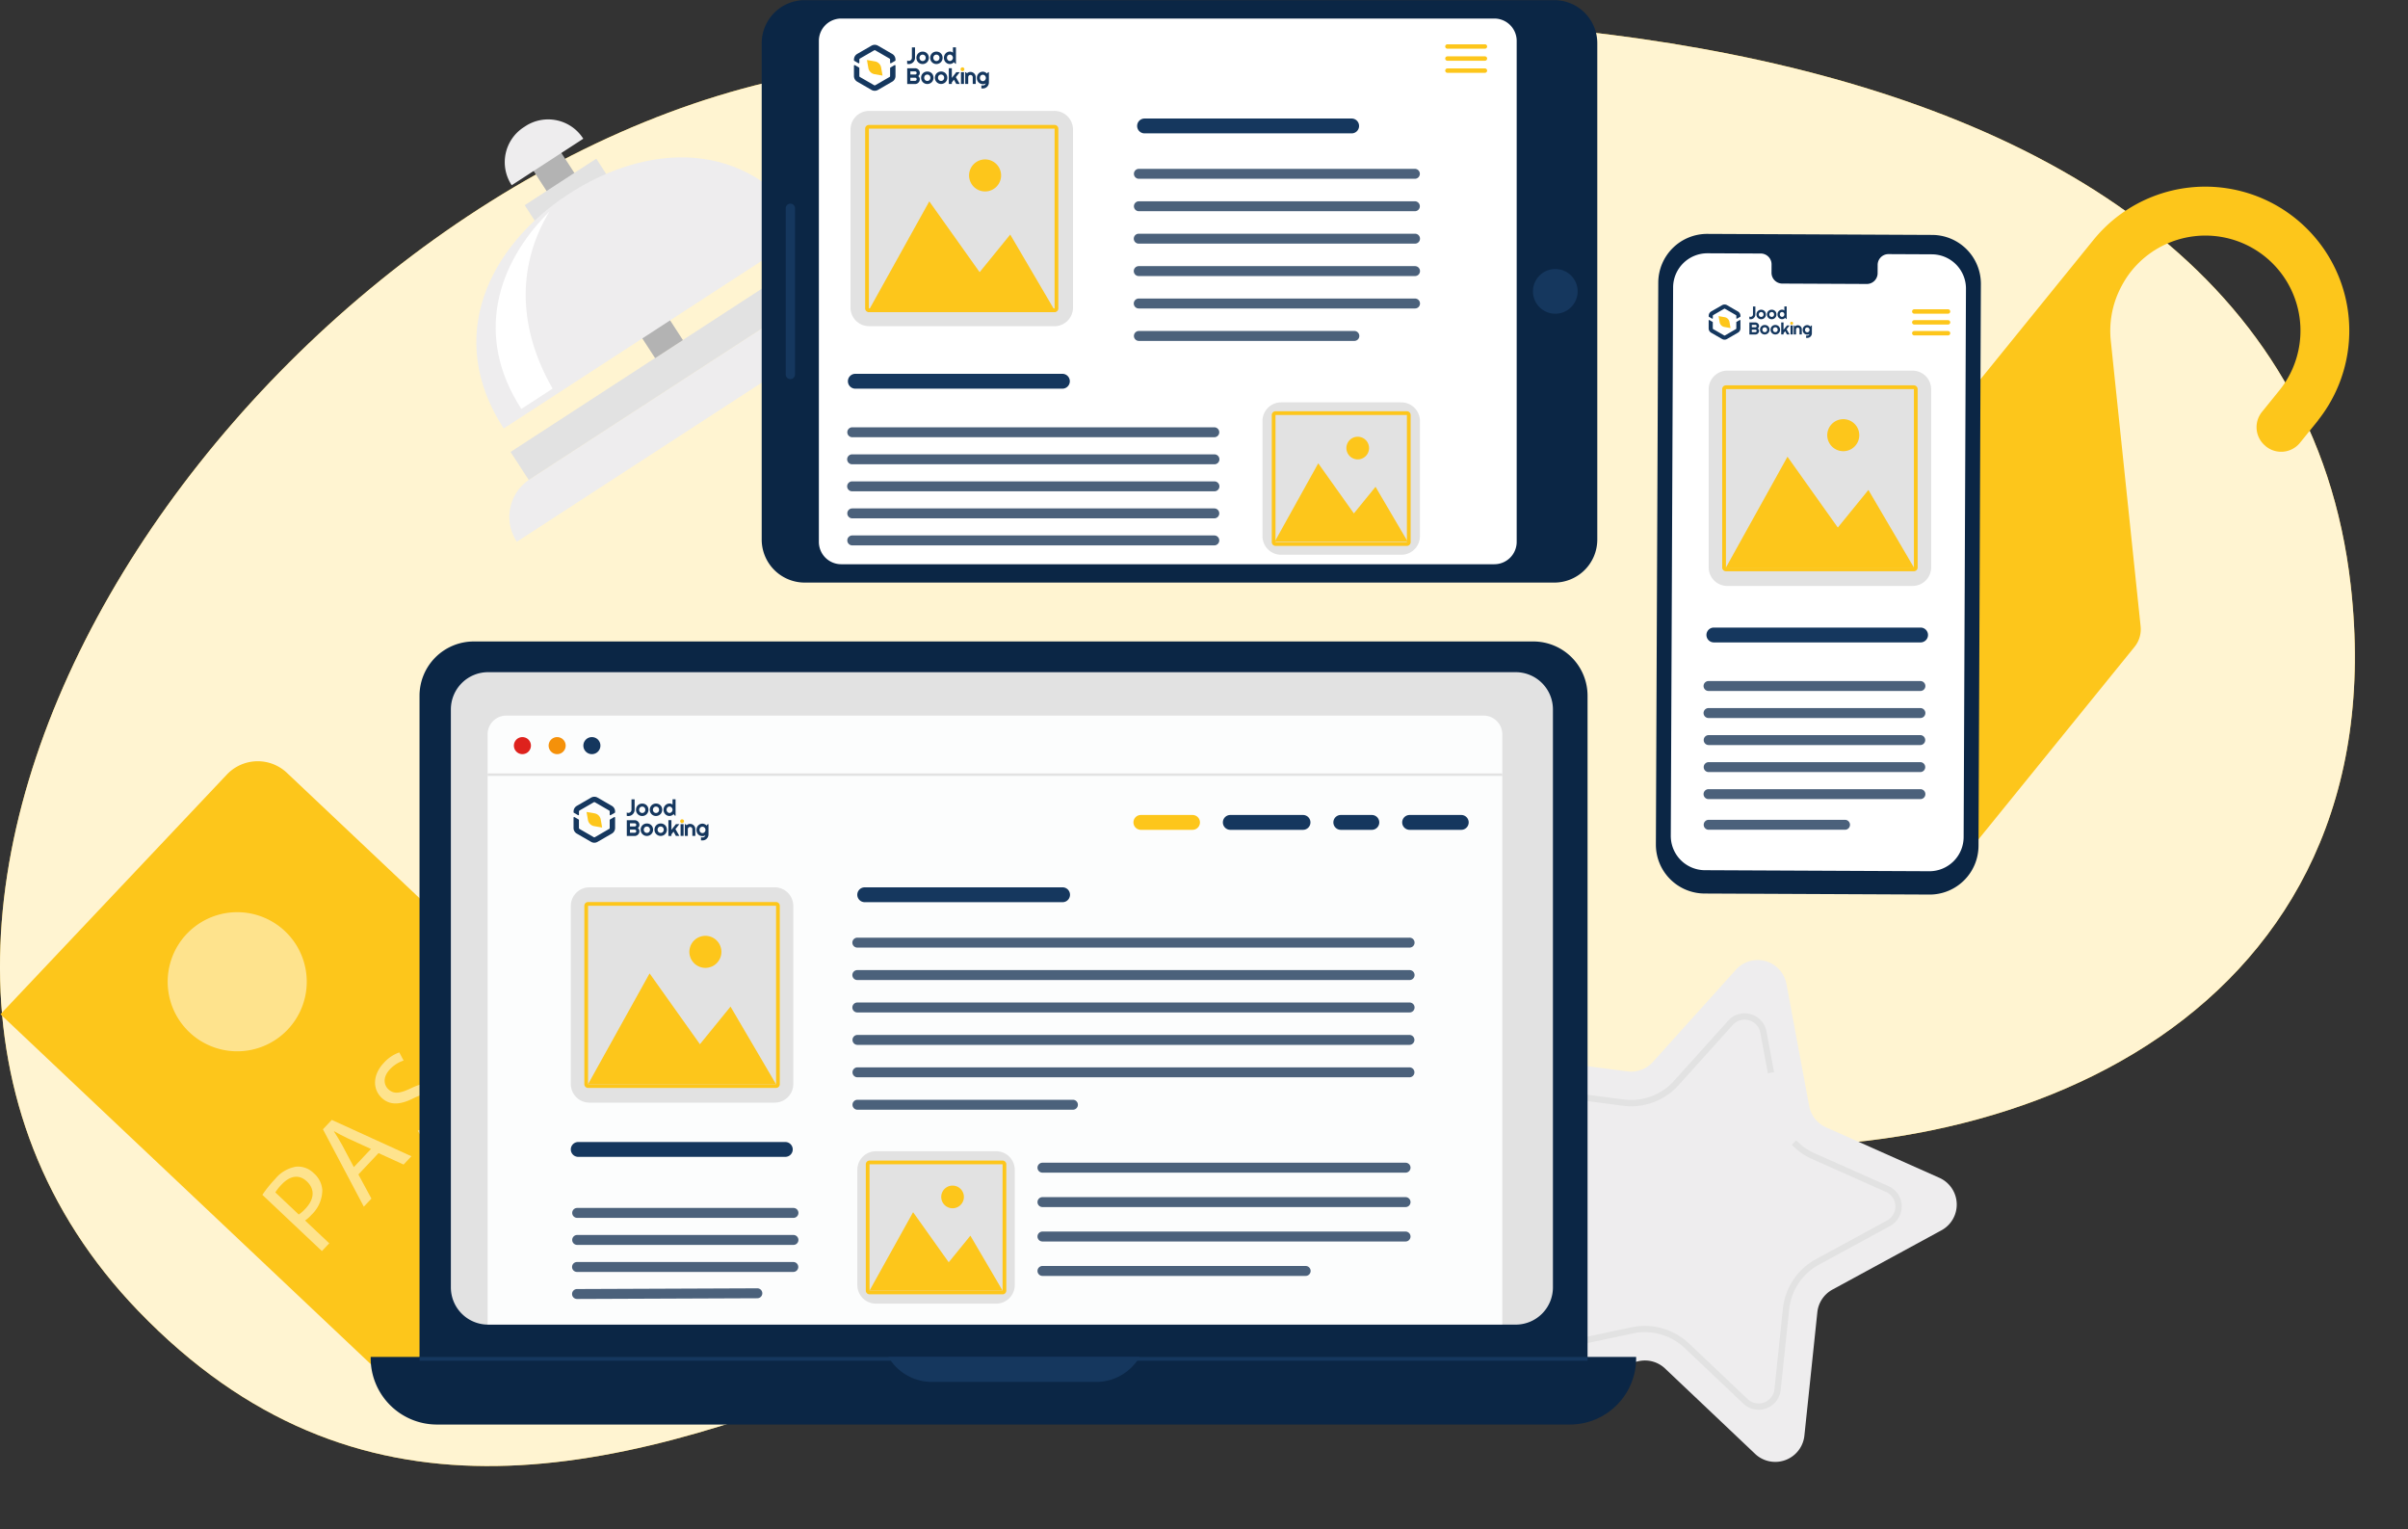 <svg xmlns="http://www.w3.org/2000/svg" xmlns:xlink="http://www.w3.org/1999/xlink" width="548.087" height="347.975" viewBox="0 0 548.087 347.975">
  <rect x="0" y="0" width="548.087" height="347.975" fill="#333333" stroke="none"/>
  <defs>
    <clipPath id="clip-path">
      <rect id="Rectangle_1280" data-name="Rectangle 1280" width="105.857" height="78.244" transform="matrix(0.839, -0.545, 0.545, 0.839, 756.927, 262.372)" fill="none"/>
    </clipPath>
    <clipPath id="clip-path-2">
      <rect id="Rectangle_1281" data-name="Rectangle 1281" width="113.124" height="112.974" transform="translate(991.155 504.937) rotate(-65)" fill="none"/>
    </clipPath>
    <clipPath id="clip-path-3">
      <rect id="Rectangle_1282" data-name="Rectangle 1282" width="171.142" height="65.668" transform="translate(1071.264 366.788) rotate(-51)" fill="none"/>
    </clipPath>
    <clipPath id="clip-path-4">
      <rect id="Rectangle_1284" data-name="Rectangle 1284" width="515.131" height="337.006" transform="translate(688.691 204.745)" fill="none"/>
    </clipPath>
  </defs>
  <g id="Group_1170" data-name="Group 1170" transform="translate(-681.914 -204.707)">
    <path id="Path_8921" data-name="Path 8921" d="M713.4,503.025c98.693,102.39,227.566-51.98,349.356-38.578,78.442,8.633,165.195-29.757,154.208-126.557C1200.987,197.127,977.188,194.6,856.477,223.466S626.012,412.359,713.4,503.025" fill="#fdc61b"/>
    <path id="Path_8921-2" data-name="Path 8921" d="M713.4,503.025c98.693,102.39,227.566-51.98,349.356-38.578,78.442,8.633,165.195-29.757,154.208-126.557C1200.987,197.127,977.188,194.6,856.477,223.466S626.012,412.359,713.4,503.025" fill="#fff" opacity="0.8" style="isolation: isolate"/>
    <path id="Path_8925" data-name="Path 8925" d="M1080.885,464.465c-.434.356-36.385,29.894-62.307,55.637q-.549-.781-1.025-1.617c25.986-25.753,61.713-55.111,62.148-55.466a.935.935,0,0,1,1.184,1.446" fill="#2786c7"/>
    <rect id="Rectangle_642" data-name="Rectangle 642" width="515.131" height="337.006" transform="translate(688.691 204.745)" fill="none"/>
    <g id="Group_891" data-name="Group 891">
      <g id="Group_1146" data-name="Group 1146">
        <g id="Group_1145" data-name="Group 1145" clip-path="url(#clip-path)">
          <g id="Group_890" data-name="Group 890">
            <path id="Path_10041" data-name="Path 10041" d="M888.323,270.323l-88.772,57.665-.055-.084a10.225,10.225,0,0,1,3-14.145l.006,0,71.622-46.524a10.224,10.224,0,0,1,14.143,3Z" fill="#eeedee"/>
            <rect id="Rectangle_1188" data-name="Rectangle 1188" width="85.985" height="7.588" transform="matrix(0.839, -0.545, 0.545, 0.839, 798.123, 307.549)" fill="#e2e2e2"/>
            <rect id="Rectangle_1189" data-name="Rectangle 1189" width="7.539" height="58.088" transform="matrix(0.839, -0.545, 0.545, 0.839, 799.371, 237.468)" fill="#b3b3b3"/>
            <path id="Path_10042" data-name="Path 10042" d="M801.515,233.408l-.4.262a9.469,9.469,0,0,0-2.783,13.1h0l.054.084,16.289-10.581-.054-.084a9.472,9.472,0,0,0-13.1-2.785l0,0" fill="#eeedee"/>
            <rect id="Rectangle_1190" data-name="Rectangle 1190" width="19.424" height="8.697" transform="matrix(0.839, -0.545, 0.545, 0.839, 801.337, 251.401)" fill="#e2e2e2"/>
            <path id="Path_10043" data-name="Path 10043" d="M865.985,257.113c-13.9-21.4-37.046-19.852-54.943-8.054-17.725,11.693-28.059,32.242-14.479,53.149Z" fill="#eeedee"/>
            <path id="Path_10044" data-name="Path 10044" d="M806.971,252.839c-11.959,11.867-17.118,28.4-6.39,44.917l7.11-4.619c-8.623-15.053-7.462-29.191-.72-40.3" fill="#fff"/>
          </g>
        </g>
      </g>
    </g>
    <g id="Group_888" data-name="Group 888">
      <g id="Group_1148" data-name="Group 1148">
        <g id="Group_1147" data-name="Group 1147" clip-path="url(#clip-path-2)">
          <g id="Group_887" data-name="Group 887">
            <path id="Path_10038" data-name="Path 10038" d="M1081.394,535.532l-20.489-19.415a6.667,6.667,0,0,0-5.974-1.683l-27.61,5.871a6.67,6.67,0,0,1-7.409-9.391l12.133-25.486a6.667,6.667,0,0,0-.246-6.2l-14.115-24.444a6.671,6.671,0,0,1,6.641-9.949l27.987,3.665a6.669,6.669,0,0,0,5.823-2.151l18.887-20.978a6.668,6.668,0,0,1,11.511,3.247l5.167,27.746a6.664,6.664,0,0,0,3.845,4.872l25.787,11.479a6.669,6.669,0,0,1,.475,11.952l-24.8,13.484a6.67,6.67,0,0,0-3.447,5.163l-2.948,28.073a6.67,6.67,0,0,1-11.222,4.146" fill="#eeedee"/>
            <path id="Path_10039" data-name="Path 10039" d="M1038.912,480.113a13.057,13.057,0,0,0-1.529-4.113l-9.218-15.963a5.053,5.053,0,0,1,5.032-7.537l18.278,2.392a13.12,13.12,0,0,0,11.453-4.23l12.334-13.7a5.052,5.052,0,0,1,8.722,2.456l1.724,9.26-1.409.263-1.722-9.26a3.618,3.618,0,0,0-6.25-1.756l-12.332,13.7a14.56,14.56,0,0,1-12.706,4.693l-18.278-2.393a3.617,3.617,0,0,0-3.6,5.4l9.217,15.963a14.518,14.518,0,0,1,1.695,4.561Z" fill="#e2e2e2"/>
            <path id="Path_10040" data-name="Path 10040" d="M1032.768,511.768a5.065,5.065,0,0,1-3-6.5q.079-.213.177-.419l6.06-12.732,1.295.617-6.062,12.731a3.618,3.618,0,0,0,4.022,5.094l18.029-3.832a14.7,14.7,0,0,1,13.039,3.67l13.376,12.679a3.621,3.621,0,0,0,6.089-2.25l1.929-18.333a14.542,14.542,0,0,1,7.519-11.262l16.2-8.81a3.618,3.618,0,0,0-.258-6.485l-16.843-7.5a14.464,14.464,0,0,1-4.607-3.252l1.036-.985a13.049,13.049,0,0,0,4.152,2.929l16.847,7.495a5.05,5.05,0,0,1,.358,9.052l-16.195,8.812a13.11,13.11,0,0,0-6.779,10.152l-1.929,18.333a5.053,5.053,0,0,1-8.5,3.141l-13.376-12.679a13.237,13.237,0,0,0-11.754-3.307l-18.032,3.832a5.049,5.049,0,0,1-2.789-.191" fill="#e2e2e2"/>
          </g>
        </g>
      </g>
    </g>
    <g id="Group_889" data-name="Group 889">
      <g id="Group_1150" data-name="Group 1150">
        <g id="Group_1149" data-name="Group 1149" clip-path="url(#clip-path-3)">
          <g id="Group_878" data-name="Group 878">
            <path id="Path_10026" data-name="Path 10026" d="M1197.571,306.206l.086.07a5.517,5.517,0,0,0,7.759-.81l4.128-5.1-.019-.015a32.78,32.78,0,0,0-51.127-41.037l-83.117,102.511a6.346,6.346,0,0,0,.931,8.925l41.087,33.313a6.343,6.343,0,0,0,8.922-.931h0L1167.76,351.9a6.345,6.345,0,0,0,1.382-4.654l-6.791-65.028h0a21.456,21.456,0,0,1,1.934-11.38,22.586,22.586,0,0,1,1.182-2.2c.041-.07.083-.144.128-.215a20.655,20.655,0,0,1,1.476-2.086,21.638,21.638,0,0,1,33.819,27l-4.127,5.1a5.515,5.515,0,0,0,.808,7.757h0" fill="#fdc61b"/>
          </g>
        </g>
      </g>
    </g>
    <rect id="Rectangle_645" data-name="Rectangle 645" width="515.131" height="337.006" transform="translate(688.691 204.745)" fill="none"/>
    <path id="Path_8959" data-name="Path 8959" d="M1045.475,214.536V327.483a9.79,9.79,0,0,1-9.791,9.791H865.076a9.791,9.791,0,0,1-9.791-9.791h0V214.536a9.792,9.792,0,0,1,9.79-9.792h170.608a9.791,9.791,0,0,1,9.792,9.79h0" fill="#0b2645"/>
    <path id="Path_8960" data-name="Path 8960" d="M1027.128,214.012v114a5.087,5.087,0,0,1-5.087,5.087H873.383a5.088,5.088,0,0,1-5.087-5.087h0v-114a5.087,5.087,0,0,1,5.087-5.087h148.659a5.086,5.086,0,0,1,5.087,5.087h0" fill="#fff"/>
    <path id="Path_8961" data-name="Path 8961" d="M1035.919,265.925a5.085,5.085,0,1,1-5.085,5.085h0a5.085,5.085,0,0,1,5.085-5.085" fill="#15375e"/>
    <path id="Path_8962" data-name="Path 8962" d="M862.863,252.083v37.856a1.03,1.03,0,0,1-1.03,1.03h-.041a1.032,1.032,0,0,1-1.031-1.029h0V252.083a1.031,1.031,0,0,1,1.031-1.031h.04a1.03,1.03,0,0,1,1.031,1.031h0" fill="#15375e"/>
    <g id="Path_8963" data-name="Path 8963">
      <path id="Path_10343" data-name="Path 10343" d="M989.563,235.056H942.43a1.689,1.689,0,1,1,0-3.379h47.134a1.689,1.689,0,0,1,0,3.379" fill="#15375e"/>
    </g>
    <g id="Path_8964" data-name="Path 8964">
      <path id="Path_10344" data-name="Path 10344" d="M923.767,293.149H876.635a1.69,1.69,0,0,1-.082-3.379h47.214a1.69,1.69,0,0,1,0,3.379" fill="#15375e"/>
    </g>
    <path id="Path_8965" data-name="Path 8965" d="M921.9,278.934H879.736A4.238,4.238,0,0,1,875.5,274.7V234.18a4.238,4.238,0,0,1,4.238-4.239H921.9a4.239,4.239,0,0,1,4.24,4.238h0V274.7a4.239,4.239,0,0,1-4.24,4.239h0" fill="#e2e2e2"/>
    <path id="Path_8966" data-name="Path 8966" d="M921.952,274.886H879.68v-40.9h42.272Zm0-41.746H879.68a.848.848,0,0,0-.848.848h0v40.9a.848.848,0,0,0,.848.848h42.272a.848.848,0,0,0,.848-.848v-40.9a.848.848,0,0,0-.848-.848" fill="#fdc61b"/>
    <path id="Path_8967" data-name="Path 8967" d="M879.423,275.74l14.008-25.213,11.458,16.114,6.962-8.557,10.358,17.654Z" fill="#fdc61b"/>
    <path id="Path_8968" data-name="Path 8968" d="M909.774,244.626a3.644,3.644,0,1,1-3.644-3.644h0a3.643,3.643,0,0,1,3.643,3.643h0" fill="#fdc61b"/>
    <path id="Path_8969" data-name="Path 8969" d="M1000.868,330.945H973.506a4.239,4.239,0,0,1-4.238-4.238h0v-26.2a4.239,4.239,0,0,1,4.238-4.24h27.361a4.239,4.239,0,0,1,4.239,4.24v26.2a4.239,4.239,0,0,1-4.239,4.239h0" fill="#e2e2e2"/>
    <path id="Path_8970" data-name="Path 8970" d="M1002.141,328.075H972.233V299.14h29.908Zm0-29.783H972.233a.848.848,0,0,0-.848.848v28.935a.848.848,0,0,0,.848.848h29.908a.847.847,0,0,0,.848-.848V299.14a.848.848,0,0,0-.848-.848" fill="#fdc61b"/>
    <path id="Path_8971" data-name="Path 8971" d="M972.048,327.977l9.914-17.842,8.109,11.4L995,315.479l7.33,12.494Z" fill="#fdc61b"/>
    <path id="Path_8972" data-name="Path 8972" d="M993.526,306.665a2.579,2.579,0,1,1-2.579-2.579,2.579,2.579,0,0,1,2.579,2.579h0" fill="#fdc61b"/>
    <line id="Line_17" data-name="Line 17" x2="62.819" transform="translate(941.137 244.26)" fill="none"/>
    <g id="Line_18" data-name="Line 18">
      <path id="Path_10345" data-name="Path 10345" d="M1003.956,245.39H941.138a1.13,1.13,0,1,1,0-2.26h62.818a1.13,1.13,0,1,1,0,2.26Z" fill="#4b617b"/>
    </g>
    <line id="Line_19" data-name="Line 19" x2="62.819" transform="translate(941.137 251.639)" fill="none"/>
    <g id="Line_20" data-name="Line 20">
      <path id="Path_10346" data-name="Path 10346" d="M1003.956,252.77H941.138a1.13,1.13,0,0,1,0-2.26h62.818a1.13,1.13,0,1,1,0,2.26Z" fill="#4b617b"/>
    </g>
    <line id="Line_21" data-name="Line 21" x2="62.819" transform="translate(941.137 259.018)" fill="none"/>
    <g id="Line_22" data-name="Line 22">
      <path id="Path_10347" data-name="Path 10347" d="M1003.956,260.147H941.138a1.13,1.13,0,1,1,0-2.259h62.818a1.13,1.13,0,1,1,0,2.259Z" fill="#4b617b"/>
    </g>
    <line id="Line_23" data-name="Line 23" x2="62.819" transform="translate(941.137 266.395)" fill="none"/>
    <g id="Line_24" data-name="Line 24">
      <path id="Path_10348" data-name="Path 10348" d="M1003.956,267.525H941.138a1.13,1.13,0,1,1,0-2.259h62.818a1.13,1.13,0,1,1,0,2.259Z" fill="#4b617b"/>
    </g>
    <line id="Line_25" data-name="Line 25" x2="62.819" transform="translate(941.137 273.775)" fill="none"/>
    <g id="Line_26" data-name="Line 26">
      <path id="Path_10349" data-name="Path 10349" d="M1003.956,274.9H941.138a1.13,1.13,0,1,1,0-2.259h62.818a1.13,1.13,0,1,1,0,2.259Z" fill="#4b617b"/>
    </g>
    <line id="Line_27" data-name="Line 27" x2="49.042" transform="translate(941.137 281.153)" fill="none"/>
    <g id="Line_28" data-name="Line 28">
      <path id="Path_10350" data-name="Path 10350" d="M990.18,282.282H941.138a1.13,1.13,0,0,1,0-2.26H990.18a1.13,1.13,0,0,1,0,2.26Z" fill="#4b617b"/>
    </g>
    <line id="Line_29" data-name="Line 29" x2="82.405" transform="translate(875.894 303.075)" fill="none"/>
    <g id="Line_30" data-name="Line 30">
      <path id="Path_10351" data-name="Path 10351" d="M958.3,304.2H875.9a1.13,1.13,0,1,1,0-2.26h82.4a1.13,1.13,0,1,1,0,2.26Z" fill="#4b617b"/>
    </g>
    <line id="Line_31" data-name="Line 31" x2="82.405" transform="translate(875.894 309.226)" fill="none"/>
    <g id="Line_32" data-name="Line 32">
      <path id="Path_10352" data-name="Path 10352" d="M958.3,310.355H875.9a1.13,1.13,0,1,1,0-2.259h82.4a1.13,1.13,0,1,1,0,2.259Z" fill="#4b617b"/>
    </g>
    <line id="Line_33" data-name="Line 33" x2="82.405" transform="translate(875.894 315.377)" fill="none"/>
    <g id="Line_34" data-name="Line 34">
      <path id="Path_10353" data-name="Path 10353" d="M958.3,316.506H875.9a1.13,1.13,0,1,1,0-2.259h82.4a1.13,1.13,0,1,1,0,2.259Z" fill="#4b617b"/>
    </g>
    <line id="Line_35" data-name="Line 35" x2="82.405" transform="translate(875.894 321.528)" fill="none"/>
    <g id="Line_36" data-name="Line 36">
      <path id="Path_10354" data-name="Path 10354" d="M958.3,322.657H875.9a1.13,1.13,0,0,1,0-2.26h82.4a1.13,1.13,0,0,1,0,2.26Z" fill="#4b617b"/>
    </g>
    <line id="Line_37" data-name="Line 37" x2="82.405" transform="translate(875.894 327.679)" fill="none"/>
    <g id="Line_38" data-name="Line 38">
      <path id="Path_10355" data-name="Path 10355" d="M958.3,328.809H875.9a1.13,1.13,0,1,1,0-2.26h82.4a1.13,1.13,0,1,1,0,2.26Z" fill="#4b617b"/>
    </g>
    <g id="Line_39" data-name="Line 39">
      <path id="Path_10356" data-name="Path 10356" d="M1019.9,215.787h-8.538a.5.5,0,0,1,0-1h8.538a.5.5,0,0,1,0,1Z" fill="#fdc61b"/>
    </g>
    <g id="Line_40" data-name="Line 40">
      <path id="Path_10357" data-name="Path 10357" d="M1019.9,218.531h-8.538a.5.5,0,0,1,0-1h8.538a.5.5,0,0,1,0,1Z" fill="#fdc61b"/>
    </g>
    <g id="Line_41" data-name="Line 41">
      <path id="Path_10358" data-name="Path 10358" d="M1019.9,221.276h-8.538a.5.5,0,0,1,0-1h8.538a.5.5,0,0,1,0,1Z" fill="#fdc61b"/>
    </g>
    <rect id="Rectangle_651" data-name="Rectangle 651" width="515.131" height="337.006" transform="translate(688.691 204.745)" fill="none"/>
    <g id="Group_924" data-name="Group 924">
      <g id="Group_1151" data-name="Group 1151">
        <g id="Group_923" data-name="Group 923">
          <path id="Path_10060" data-name="Path 10060" d="M823.079,465.541l-51.527,54.54L682.02,435.5l51.53-54.544a9.669,9.669,0,0,1,13.668-.388h0l75.471,71.3a9.668,9.668,0,0,1,.391,13.668l0,0" fill="#fdc61b"/>
          <path id="Path_10061" data-name="Path 10061" d="M720.509,424.444h0a15.827,15.827,0,1,0,26.269-7.844h0a15.828,15.828,0,0,0-26.269,7.844" fill="#fff" opacity="0.5" style="isolation: isolate"/>
          <path id="Path_10062" data-name="Path 10062" d="M741.632,476.594a28.418,28.418,0,0,1,2.945-3.647,7.756,7.756,0,0,1,4.769-2.767,5.069,5.069,0,0,1,4,1.508,5.552,5.552,0,0,1,1.929,3.826,7.809,7.809,0,0,1-2.453,5.611,8.333,8.333,0,0,1-1.467,1.309l5.5,5.187-1.671,1.769Zm8.281,4.477a8.192,8.192,0,0,0,1.524-1.331c2.016-2.134,2.211-4.414.319-6.2-1.81-1.714-3.894-1.255-5.738.7a10.124,10.124,0,0,0-1.433,1.8Z" fill="#fff" opacity="0.5" style="isolation: isolate"/>
          <path id="Path_10063" data-name="Path 10063" d="M763.487,471.956l2.967,5.5-1.731,1.83-9.307-17.608,2.017-2.135,18.127,8.271-1.787,1.889-5.7-2.607Zm2.862-5.8-5.213-2.384c-1.182-.54-2.188-1.1-3.174-1.65l-.038.039c.621.972,1.244,1.982,1.827,3.036l2.7,5.087Z" fill="#fff" opacity="0.5" style="isolation: isolate"/>
          <path id="Path_10064" data-name="Path 10064" d="M777,461.974a8.624,8.624,0,0,0,3.892-2.325c1.713-1.812,1.755-3.772.371-5.079-1.282-1.21-2.7-1.169-5.166.008-2.907,1.488-5.371,1.775-7.3-.049-2.134-2.014-2.05-5.287.466-7.951a8.56,8.56,0,0,1,3.534-2.394l.983,1.852a7.484,7.484,0,0,0-3.111,1.987c-1.764,1.872-1.323,3.641-.381,4.523,1.277,1.21,2.695.97,5.214-.226,3.085-1.474,5.319-1.6,7.332.3,2.114,2,2.466,5.293-.59,8.528a9.729,9.729,0,0,1-4.178,2.671Z" fill="#fff" opacity="0.5" style="isolation: isolate"/>
          <path id="Path_10065" data-name="Path 10065" d="M788.389,449.916a8.612,8.612,0,0,0,3.892-2.326c1.713-1.811,1.755-3.771.371-5.078-1.282-1.21-2.706-1.169-5.166.008-2.906,1.487-5.373,1.775-7.3-.05-2.134-2.013-2.05-5.285.467-7.949a8.572,8.572,0,0,1,3.533-2.4l.984,1.852a7.522,7.522,0,0,0-3.112,1.989c-1.764,1.87-1.323,3.639-.381,4.522,1.279,1.211,2.7.97,5.215-.227,3.085-1.474,5.318-1.6,7.332.306,2.114,2,2.465,5.3-.59,8.528a9.748,9.748,0,0,1-4.178,2.671Z" fill="#fff" opacity="0.5" style="isolation: isolate"/>
        </g>
      </g>
    </g>
    <g id="Group_902" data-name="Group 902">
      <g id="Group_1157" data-name="Group 1157">
        <g id="Group_1156" data-name="Group 1156" clip-path="url(#clip-path-4)">
          <g id="Group_1155" data-name="Group 1155">
            <path id="Path_10359" data-name="Path 10359" d="M889.471,215.488l0,2.364a.691.691,0,0,1-.057.278.74.74,0,0,1-.154.228.709.709,0,0,1-.228.153.694.694,0,0,1-.28.057.707.707,0,0,1-.187-.025.658.658,0,0,1-.173-.072v.771a1.486,1.486,0,0,0,.36.045,1.4,1.4,0,0,0,.56-.114,1.431,1.431,0,0,0,.761-.763,1.369,1.369,0,0,0,.112-.559l0-2.364Z" fill="#15375e"/>
            <path id="Path_10360" data-name="Path 10360" d="M893.325,217.866a1.4,1.4,0,0,1-.413,1.009,1.443,1.443,0,0,1-1.553.3,1.446,1.446,0,0,1-.451-.3,1.389,1.389,0,0,1-.3-.448,1.475,1.475,0,0,1,0-1.125,1.37,1.37,0,0,1,.3-.45,1.421,1.421,0,0,1,1-.4,1.488,1.488,0,0,1,.553.1,1.331,1.331,0,0,1,.753.736,1.454,1.454,0,0,1,.112.581m-.712,0a.777.777,0,0,0-.056-.3.7.7,0,0,0-.152-.23.661.661,0,0,0-.224-.147.718.718,0,0,0-.274-.051.736.736,0,0,0-.273.051.66.66,0,0,0-.222.148.712.712,0,0,0-.149.231.792.792,0,0,0-.054.3.736.736,0,0,0,.055.288.718.718,0,0,0,.149.23.7.7,0,0,0,.223.154.677.677,0,0,0,.273.056.719.719,0,0,0,.274-.053.679.679,0,0,0,.223-.148.689.689,0,0,0,.152-.231.775.775,0,0,0,.055-.3" fill="#15375e"/>
            <path id="Path_10361" data-name="Path 10361" d="M896.461,217.862a1.4,1.4,0,0,1-.413,1.009,1.443,1.443,0,0,1-1.553.3,1.446,1.446,0,0,1-.451-.3,1.39,1.39,0,0,1-.3-.448,1.475,1.475,0,0,1,0-1.125,1.371,1.371,0,0,1,.3-.45,1.421,1.421,0,0,1,1-.4,1.492,1.492,0,0,1,.553.1,1.33,1.33,0,0,1,.753.736,1.454,1.454,0,0,1,.112.581m-.712,0a.777.777,0,0,0-.056-.3.7.7,0,0,0-.152-.23.661.661,0,0,0-.224-.147.759.759,0,0,0-.547,0,.66.66,0,0,0-.222.148.712.712,0,0,0-.149.231.792.792,0,0,0-.054.3.735.735,0,0,0,.055.288.718.718,0,0,0,.149.23.7.7,0,0,0,.223.154.677.677,0,0,0,.273.056.719.719,0,0,0,.274-.053.679.679,0,0,0,.223-.148.688.688,0,0,0,.152-.231.774.774,0,0,0,.055-.3" fill="#15375e"/>
            <path id="Path_10362" data-name="Path 10362" d="M899.5,219.223h0a.324.324,0,0,1-.262-.134l-.169-.233a2.228,2.228,0,0,1-.207.164,1.525,1.525,0,0,1-.228.133,1.478,1.478,0,0,1-.235.086,1.267,1.267,0,0,1-.306.035,1.329,1.329,0,0,1-.495-.1,1.36,1.36,0,0,1-.436-.3,1.393,1.393,0,0,1-.294-.448,1.446,1.446,0,0,1-.109-.564,1.47,1.47,0,0,1,.107-.563,1.408,1.408,0,0,1,.294-.451,1.357,1.357,0,0,1,.435-.3,1.322,1.322,0,0,1,.532-.108,1.206,1.206,0,0,1,.186.015,1,1,0,0,1,.188.048.779.779,0,0,1,.172.089.5.5,0,0,1,.135.135v-1.252h.688Zm-.69-1.364a.7.7,0,0,0-.054-.271.781.781,0,0,0-.147-.233.737.737,0,0,0-.217-.162.588.588,0,0,0-.264-.061.7.7,0,0,0-.264.05.625.625,0,0,0-.215.144.681.681,0,0,0-.144.23.838.838,0,0,0-.052.3.739.739,0,0,0,.053.281.755.755,0,0,0,.144.232.685.685,0,0,0,.215.158.628.628,0,0,0,.265.057.589.589,0,0,0,.264-.062.733.733,0,0,0,.216-.163.778.778,0,0,0,.146-.233.706.706,0,0,0,.054-.272" fill="#15375e"/>
            <path id="Path_10363" data-name="Path 10363" d="M891.274,222.749a1.029,1.029,0,0,1-.085.418,1.1,1.1,0,0,1-.231.342,1.09,1.09,0,0,1-.341.232,1.037,1.037,0,0,1-.419.086l-1.795,0,0-3.59,1.795,0a1.027,1.027,0,0,1,.418.084,1.091,1.091,0,0,1,.574.573,1.028,1.028,0,0,1,.086.418.819.819,0,0,1-.027.205,1,1,0,0,1-.078.2.869.869,0,0,1-.12.178.673.673,0,0,1-.155.133.547.547,0,0,1,.158.128.954.954,0,0,1,.121.179.931.931,0,0,1,.076.2.841.841,0,0,1,.027.207m-2.155-1.074H890.2a.361.361,0,0,0,.14-.028.37.37,0,0,0,.114-.077.359.359,0,0,0,.1-.256.36.36,0,0,0-.027-.14.362.362,0,0,0-.191-.191.36.36,0,0,0-.14-.027h-1.076Zm0,1.435,1.077,0a.364.364,0,0,0,.14-.027.355.355,0,0,0,.19-.191.377.377,0,0,0,0-.28.348.348,0,0,0-.077-.114.369.369,0,0,0-.114-.077.36.36,0,0,0-.14-.027H889.12Z" fill="#15375e"/>
            <path id="Path_10364" data-name="Path 10364" d="M894.39,222.407a1.4,1.4,0,0,1-.414,1.008,1.413,1.413,0,0,1-1,.408,1.414,1.414,0,0,1-.551-.108,1.456,1.456,0,0,1-.451-.3,1.4,1.4,0,0,1-.3-.448,1.477,1.477,0,0,1,0-1.126,1.377,1.377,0,0,1,.3-.449,1.409,1.409,0,0,1,.45-.3,1.432,1.432,0,0,1,.551-.108,1.489,1.489,0,0,1,.553.1,1.337,1.337,0,0,1,.45.287,1.354,1.354,0,0,1,.3.448,1.474,1.474,0,0,1,.113.582m-.713,0a.773.773,0,0,0-.056-.3.693.693,0,0,0-.152-.23.648.648,0,0,0-.224-.148.737.737,0,0,0-.274-.051.717.717,0,0,0-.273.052.631.631,0,0,0-.222.148.7.7,0,0,0-.149.23.8.8,0,0,0-.054.3.734.734,0,0,0,.055.287.723.723,0,0,0,.149.231.682.682,0,0,0,.223.153.667.667,0,0,0,.273.056.7.7,0,0,0,.274-.053.664.664,0,0,0,.223-.148.683.683,0,0,0,.152-.23.779.779,0,0,0,.055-.3" fill="#15375e"/>
            <path id="Path_10365" data-name="Path 10365" d="M897.535,222.4a1.41,1.41,0,0,1-.111.56,1.4,1.4,0,0,1-.3.448,1.441,1.441,0,0,1-1.552.3,1.444,1.444,0,0,1-.451-.3,1.4,1.4,0,0,1-.417-1.008,1.432,1.432,0,0,1,.11-.566,1.393,1.393,0,0,1,.3-.449,1.421,1.421,0,0,1,1-.406,1.489,1.489,0,0,1,.553.1,1.337,1.337,0,0,1,.45.287,1.371,1.371,0,0,1,.3.448,1.472,1.472,0,0,1,.112.582m-.713,0a.755.755,0,0,0-.056-.3.694.694,0,0,0-.152-.23.63.63,0,0,0-.224-.148.728.728,0,0,0-.273-.051.71.71,0,0,0-.273.052.627.627,0,0,0-.223.148.7.7,0,0,0-.149.23.8.8,0,0,0-.054.3.752.752,0,0,0,.055.287.722.722,0,0,0,.149.231.693.693,0,0,0,.223.153.669.669,0,0,0,.274.056.7.7,0,0,0,.273-.053.674.674,0,0,0,.375-.378.779.779,0,0,0,.055-.3" fill="#15375e"/>
            <path id="Path_10366" data-name="Path 10366" d="M900.364,221.137h-.786l-1.017,1.293,0-2.206h-.689l0,3.591h.689v-.343l.475-.632.544.974h.786l-.891-1.559Z" fill="#15375e"/>
            <path id="Path_10367" data-name="Path 10367" d="M901.421,220.461a.412.412,0,0,1-.035.169.45.45,0,0,1-.093.137.459.459,0,0,1-.139.093.423.423,0,0,1-.17.034.407.407,0,0,1-.17-.034.438.438,0,0,1-.138-.092.449.449,0,0,1-.093-.137.412.412,0,0,1-.035-.169.417.417,0,0,1,.035-.167.422.422,0,0,1,.092-.138.439.439,0,0,1,.308-.128.424.424,0,0,1,.17.035.438.438,0,0,1,.139.092.444.444,0,0,1,.094.138.417.417,0,0,1,.035.167" fill="#fdc61b"/>
            <path id="Path_10368" data-name="Path 10368" d="M902.289,223.811h-.683l0-2.681a.358.358,0,0,1,.273.124l.118.136a1.19,1.19,0,0,1,.81-.314,1.138,1.138,0,0,1,.464.093,1.2,1.2,0,0,1,.381.257,1.245,1.245,0,0,1,.257.383,1.184,1.184,0,0,1,.094.467l0,1.532h-.684v-1.532a.52.52,0,0,0-.151-.363.521.521,0,0,0-.163-.11.49.49,0,0,0-.2-.04.533.533,0,0,0-.2.04.521.521,0,0,0-.165.111.53.53,0,0,0-.11.164.512.512,0,0,0-.039.2Z" fill="#15375e"/>
            <path id="Path_10369" data-name="Path 10369" d="M907,223.471a1.314,1.314,0,0,1-.108.531,1.368,1.368,0,0,1-.294.433,1.39,1.39,0,0,1-.435.293,1.33,1.33,0,0,1-.533.108l-.343-.005v-.684l.338,0a.785.785,0,0,0,.273-.041.553.553,0,0,0,.315-.277,1.061,1.061,0,0,0,.073-.195.3.3,0,0,1-.115.106.8.8,0,0,1-.166.068.993.993,0,0,1-.191.036,1.725,1.725,0,0,1-.184.01,1.439,1.439,0,0,1-.531-.1,1.285,1.285,0,0,1-.436-.28,1.267,1.267,0,0,1-.294-.444,1.547,1.547,0,0,1-.108-.593,1.46,1.46,0,0,1,.108-.564,1.381,1.381,0,0,1,.294-.45,1.347,1.347,0,0,1,.436-.3,1.317,1.317,0,0,1,.531-.108,1.026,1.026,0,0,1,.258.033,1.313,1.313,0,0,1,.248.09,1.462,1.462,0,0,1,.229.135,1.859,1.859,0,0,1,.2.168l.16-.191a.351.351,0,0,1,.271-.127Zm-.688-1.026a.709.709,0,0,0-.054-.272.782.782,0,0,0-.147-.233.751.751,0,0,0-.216-.163.6.6,0,0,0-.265-.061.727.727,0,0,0-.264.048.606.606,0,0,0-.215.14.658.658,0,0,0-.144.229.864.864,0,0,0-.053.312.815.815,0,0,0,.053.3.677.677,0,0,0,.144.229.624.624,0,0,0,.215.147.689.689,0,0,0,.264.051.589.589,0,0,0,.265-.061.733.733,0,0,0,.216-.163.769.769,0,0,0,.147-.233.7.7,0,0,0,.054-.271" fill="#15375e"/>
            <rect id="Rectangle_1283" data-name="Rectangle 1283" width="0.688" height="2.681" transform="translate(900.641 221.132) rotate(-0.077)" fill="#15375e"/>
            <g id="Group_1153" data-name="Group 1153">
              <g id="Group_1152" data-name="Group 1152">
                <path id="Path_10370" data-name="Path 10370" d="M882.789,221.908l-1.83-.321a1.729,1.729,0,0,1-1.4-1.4l-.175-.994-.146-.835,1.829.319a1.727,1.727,0,0,1,.806.373,1.753,1.753,0,0,1,.191.185,1.624,1.624,0,0,1,.155.205,1.692,1.692,0,0,1,.252.641l.1.571.047.267.047.268Z" fill="#fdc61b"/>
              </g>
            </g>
            <g id="Group_1154" data-name="Group 1154">
              <path id="Path_10371" data-name="Path 10371" d="M877.511,222.014a.239.239,0,0,0,.071.169.123.123,0,0,0,.023.022l.027.017.465.269.866.5h0l1.927,1.113a.241.241,0,0,0,.241,0h0l3.26-1.883.027-.017a.119.119,0,0,0,.023-.022.237.237,0,0,0,.071-.169V220.2a.142.142,0,0,1,.072-.125l.936-.541a.145.145,0,0,1,.217.125v2.356a1.471,1.471,0,0,1-.733,1.27l-3.261,1.882a1.469,1.469,0,0,1-1.466,0l-3.26-1.882a1.471,1.471,0,0,1-.733-1.27v-2.356a.144.144,0,0,1,.217-.125l.936.541a.142.142,0,0,1,.072.125Z" fill="#15375e"/>
              <path id="Path_10372" data-name="Path 10372" d="M876.714,217.214a1.455,1.455,0,0,1,.144-.127,1.507,1.507,0,0,1,.161-.108l3.26-1.883a1.4,1.4,0,0,1,.174-.085,1.478,1.478,0,0,1,1.119,0,1.321,1.321,0,0,1,.173.085L884,216.4l1,.579a1.6,1.6,0,0,1,.161.108,1.448,1.448,0,0,1,.144.127,1.475,1.475,0,0,1,.428,1.036v.178a.145.145,0,0,1-.072.126l-.525.3-.411.237a.144.144,0,0,1-.217-.125v-.719a.246.246,0,0,0-.032-.119l-.009-.015-.013-.019-.017-.017-.007-.008-.016-.013,0,0-.023-.015-2.074-1.2-1.186-.685h0a.245.245,0,0,0-.028-.014.179.179,0,0,0-.045-.013.209.209,0,0,0-.093,0,.186.186,0,0,0-.046.013l-.029.014-1.927,1.113h0l-.867.5-.464.268a.12.12,0,0,0-.027.019l-.016.013-.007.008-.017.017a.113.113,0,0,0-.013.02.1.1,0,0,0-.012.019.239.239,0,0,0-.029.114v.719a.144.144,0,0,1-.217.125l-.936-.54a.145.145,0,0,1-.072-.126v-.178A1.475,1.475,0,0,1,876.714,217.214Z" fill="#15375e"/>
            </g>
          </g>
        </g>
      </g>
    </g>
    <g id="Group_1159" data-name="Group 1159">
      <g id="Group_1158" data-name="Group 1158" clip-path="url(#clip-path-4)">
        <g id="Group_536" data-name="Group 536">
          <path id="Path_8987" data-name="Path 8987" d="M1030.908,526.482H789.752a12.35,12.35,0,0,1-12.35-12.349V363.025a12.351,12.351,0,0,1,12.35-12.35h241.156a12.35,12.35,0,0,1,12.351,12.349h0V514.133a12.35,12.35,0,0,1-12.35,12.35h0" fill="#0b2645"/>
          <path id="Path_8988" data-name="Path 8988" d="M1039.23,528.863H781.373a15.089,15.089,0,0,1-15.089-15.089v-.295h288.035v.295a15.088,15.088,0,0,1-15.089,15.089" fill="#0b2645"/>
          <path id="Path_8989" data-name="Path 8989" d="M1026.9,506.127H793.016a8.479,8.479,0,0,1-8.479-8.478V366.138a8.48,8.48,0,0,1,8.479-8.478H1026.9a8.478,8.478,0,0,1,8.478,8.478V497.649a8.477,8.477,0,0,1-8.478,8.478" fill="#e2e2e2"/>
          <path id="Path_8990" data-name="Path 8990" d="M884.122,513.48l.2.323a11.464,11.464,0,0,0,9.707,5.363h37.377a11.46,11.46,0,0,0,9.9-5.685Z" fill="#15375e"/>
          <path id="Path_8991" data-name="Path 8991" d="M1023.851,506.069H792.9V371.785a4.239,4.239,0,0,1,4.239-4.239h222.471a4.239,4.239,0,0,1,4.24,4.239h0Z" fill="#fcfdfd"/>
          <path id="Path_8992" data-name="Path 8992" d="M802.7,373.894a1.94,1.94,0,1,1-1.4-1.4,1.939,1.939,0,0,1,1.4,1.4" fill="#de221d"/>
          <path id="Path_8993" data-name="Path 8993" d="M810.609,373.894a1.941,1.941,0,1,1-1.4-1.4,1.941,1.941,0,0,1,1.4,1.4" fill="#f5910a"/>
          <path id="Path_8994" data-name="Path 8994" d="M818.515,373.894a1.94,1.94,0,1,1-1.4-1.4,1.939,1.939,0,0,1,1.4,1.4" fill="#15375e"/>
          <rect id="Rectangle_660" data-name="Rectangle 660" width="265.857" height="0.848" transform="translate(777.402 513.48)" fill="#15375e"/>
          <path id="Path_8995" data-name="Path 8995" d="M1014.512,393.536h-11.755a1.69,1.69,0,1,1,0-3.38h11.755a1.69,1.69,0,1,1,0,3.38" fill="#15375e"/>
          <path id="Path_8996" data-name="Path 8996" d="M953.346,393.536H941.591a1.69,1.69,0,0,1,0-3.38h11.755a1.69,1.69,0,0,1,0,3.38h0" fill="#fdc61b"/>
          <path id="Path_8997" data-name="Path 8997" d="M923.727,410H878.771a1.69,1.69,0,0,1-.082-3.379h45.038A1.69,1.69,0,0,1,923.81,410h-.083" fill="#15375e"/>
          <path id="Path_8998" data-name="Path 8998" d="M994.159,393.536h-7.065a1.69,1.69,0,0,1,0-3.38h7.065a1.69,1.69,0,0,1,0,3.38h0" fill="#15375e"/>
          <path id="Path_8999" data-name="Path 8999" d="M978.494,393.536h-16.55a1.69,1.69,0,0,1,0-3.38h16.55a1.69,1.69,0,0,1,0,3.38h0" fill="#15375e"/>
          <path id="Path_9000" data-name="Path 9000" d="M860.66,467.951H813.527a1.689,1.689,0,0,1,0-3.379H860.66a1.689,1.689,0,1,1,0,3.379" fill="#15375e"/>
          <path id="Path_9001" data-name="Path 9001" d="M858.238,455.61H816.077a4.238,4.238,0,0,1-4.239-4.237h0V410.856a4.239,4.239,0,0,1,4.238-4.238h42.162a4.238,4.238,0,0,1,4.239,4.237h0v40.516a4.237,4.237,0,0,1-4.238,4.238h0" fill="#e2e2e2"/>
          <path id="Path_9002" data-name="Path 9002" d="M815.76,451.417l14.008-25.211,11.458,16.113,6.962-8.557,10.358,17.655Z" fill="#fdc61b"/>
          <path id="Path_9003" data-name="Path 9003" d="M846.113,421.3a3.645,3.645,0,1,1-3.646-3.644h0a3.644,3.644,0,0,1,3.644,3.644h0" fill="#fdc61b"/>
          <path id="Path_9004" data-name="Path 9004" d="M908.651,501.351H881.29a4.238,4.238,0,0,1-4.239-4.239h0v-26.2a4.239,4.239,0,0,1,4.239-4.239h27.361a4.238,4.238,0,0,1,4.238,4.238h0v26.2a4.237,4.237,0,0,1-4.237,4.239h0" fill="#e2e2e2"/>
          <path id="Path_9005" data-name="Path 9005" d="M879.83,498.383l9.914-17.842,8.109,11.4,4.928-6.055,7.33,12.494Z" fill="#fdc61b"/>
          <path id="Path_9006" data-name="Path 9006" d="M901.307,477.07a2.579,2.579,0,1,1-2.579-2.579,2.578,2.578,0,0,1,2.579,2.579h0" fill="#fdc61b"/>
          <line id="Line_42" data-name="Line 42" x2="125.638" transform="translate(877.082 419.203)" fill="none"/>
          <g id="Line_43" data-name="Line 43">
            <path id="Path_10373" data-name="Path 10373" d="M1002.721,420.333H877.083a1.13,1.13,0,1,1,0-2.259h125.638a1.13,1.13,0,1,1,0,2.259Z" fill="#4b617b"/>
          </g>
          <line id="Line_44" data-name="Line 44" x2="125.638" transform="translate(877.082 426.581)" fill="none"/>
          <g id="Line_45" data-name="Line 45">
            <path id="Path_10374" data-name="Path 10374" d="M1002.721,427.711H877.083a1.13,1.13,0,1,1,0-2.259h125.638a1.13,1.13,0,1,1,0,2.259Z" fill="#4b617b"/>
          </g>
          <line id="Line_46" data-name="Line 46" x2="125.638" transform="translate(877.082 433.959)" fill="none"/>
          <g id="Line_47" data-name="Line 47">
            <path id="Path_10375" data-name="Path 10375" d="M1002.721,435.089H877.083a1.13,1.13,0,1,1,0-2.259h125.638a1.13,1.13,0,1,1,0,2.259Z" fill="#4b617b"/>
          </g>
          <line id="Line_48" data-name="Line 48" x2="125.638" transform="translate(877.082 441.338)" fill="none"/>
          <g id="Line_49" data-name="Line 49">
            <path id="Path_10376" data-name="Path 10376" d="M1002.721,442.468H877.083a1.13,1.13,0,1,1,0-2.26h125.638a1.13,1.13,0,1,1,0,2.26Z" fill="#4b617b"/>
          </g>
          <line id="Line_50" data-name="Line 50" x2="125.638" transform="translate(877.082 448.716)" fill="none"/>
          <g id="Line_51" data-name="Line 51">
            <path id="Path_10377" data-name="Path 10377" d="M1002.721,449.846H877.083a1.13,1.13,0,0,1,0-2.26h125.638a1.13,1.13,0,1,1,0,2.26Z" fill="#4b617b"/>
          </g>
          <line id="Line_52" data-name="Line 52" x2="49.043" transform="translate(877.082 456.094)" fill="none"/>
          <g id="Line_53" data-name="Line 53">
            <path id="Path_10378" data-name="Path 10378" d="M926.125,457.224H877.083a1.13,1.13,0,0,1,0-2.26h49.042a1.13,1.13,0,0,1,0,2.26Z" fill="#4b617b"/>
          </g>
          <line id="Line_54" data-name="Line 54" x2="82.579" transform="translate(919.222 470.414)" fill="none"/>
          <g id="Line_55" data-name="Line 55">
            <path id="Path_10379" data-name="Path 10379" d="M1001.8,471.544H919.223a1.13,1.13,0,1,1,0-2.259H1001.8a1.13,1.13,0,1,1,0,2.259Z" fill="#4b617b"/>
          </g>
          <line id="Line_56" data-name="Line 56" x2="82.579" transform="translate(919.222 478.246)" fill="none"/>
          <g id="Line_57" data-name="Line 57">
            <path id="Path_10380" data-name="Path 10380" d="M1001.8,479.376H919.223a1.13,1.13,0,1,1,0-2.259H1001.8a1.13,1.13,0,1,1,0,2.259Z" fill="#4b617b"/>
          </g>
          <line id="Line_58" data-name="Line 58" x2="82.579" transform="translate(919.222 486.079)" fill="none"/>
          <g id="Line_59" data-name="Line 59">
            <path id="Path_10381" data-name="Path 10381" d="M1001.8,487.209H919.223a1.13,1.13,0,1,1,0-2.259H1001.8a1.13,1.13,0,1,1,0,2.259Z" fill="#4b617b"/>
          </g>
          <line id="Line_60" data-name="Line 60" x2="59.84" transform="translate(919.222 493.912)" fill="none"/>
          <g id="Line_61" data-name="Line 61">
            <path id="Path_10382" data-name="Path 10382" d="M979.062,495.042H919.223a1.13,1.13,0,1,1,0-2.259h59.839a1.13,1.13,0,1,1,0,2.259Z" fill="#4b617b"/>
          </g>
          <line id="Line_62" data-name="Line 62" x2="49.227" transform="translate(813.252 480.705)" fill="none"/>
          <g id="Line_63" data-name="Line 63">
            <path id="Path_10383" data-name="Path 10383" d="M862.479,481.835H813.252a1.13,1.13,0,0,1,0-2.259h49.227a1.13,1.13,0,1,1,0,2.259Z" fill="#4b617b"/>
          </g>
          <line id="Line_64" data-name="Line 64" x2="49.227" transform="translate(813.252 486.856)" fill="none"/>
          <g id="Line_65" data-name="Line 65">
            <path id="Path_10384" data-name="Path 10384" d="M862.479,487.986H813.252a1.13,1.13,0,0,1,0-2.259h49.227a1.13,1.13,0,1,1,0,2.259Z" fill="#4b617b"/>
          </g>
          <line id="Line_66" data-name="Line 66" x2="49.227" transform="translate(813.252 493.007)" fill="none"/>
          <g id="Line_67" data-name="Line 67">
            <path id="Path_10385" data-name="Path 10385" d="M862.479,494.137H813.252a1.13,1.13,0,0,1,0-2.26h49.227a1.13,1.13,0,1,1,0,2.26Z" fill="#4b617b"/>
          </g>
          <path id="Path_9007" data-name="Path 9007" d="M813.252,499.158l41.041-.164" fill="#211c1a"/>
          <g id="Path_9008" data-name="Path 9008">
            <path id="Path_10386" data-name="Path 10386" d="M813.252,500.289a1.13,1.13,0,0,1,0-2.26l41.041-.164h0a1.13,1.13,0,0,1,0,2.26l-41.041.164Z" fill="#4b617b"/>
          </g>
          <path id="Path_9009" data-name="Path 9009" d="M858.553,451.418H815.765V410.812h42.788Zm0-41.454H815.765a.849.849,0,0,0-.847.848v40.606a.848.848,0,0,0,.847.848h42.788a.848.848,0,0,0,.847-.848V410.812a.848.848,0,0,0-.847-.848" fill="#fdc61b"/>
          <path id="Path_9010" data-name="Path 9010" d="M910.111,498.385H879.829V469.644h30.282Zm0-29.586H879.829a.848.848,0,0,0-.848.848v28.738a.848.848,0,0,0,.848.848h30.282a.847.847,0,0,0,.848-.848v-28.74a.848.848,0,0,0-.848-.848" fill="#fdc61b"/>
          <line id="Line_68" data-name="Line 68" x2="230.948" transform="translate(792.903 380.985)" fill="none"/>
          <g id="Line_69" data-name="Line 69">
            <rect id="Rectangle_1285" data-name="Rectangle 1285" width="230.948" height="0.565" transform="translate(792.903 380.703)" fill="#e2e2e2"/>
          </g>
        </g>
      </g>
    </g>
    <g id="Group_910" data-name="Group 910">
      <g id="Group_1165" data-name="Group 1165">
        <g id="Group_1164" data-name="Group 1164" clip-path="url(#clip-path-4)">
          <g id="Group_1163" data-name="Group 1163">
            <path id="Path_10387" data-name="Path 10387" d="M825.649,386.6l0,2.364a.691.691,0,0,1-.057.278.74.74,0,0,1-.154.228.708.708,0,0,1-.228.153.694.694,0,0,1-.28.057.707.707,0,0,1-.187-.025.66.66,0,0,1-.173-.072v.771a1.492,1.492,0,0,0,.36.045,1.4,1.4,0,0,0,.56-.114,1.431,1.431,0,0,0,.761-.763,1.369,1.369,0,0,0,.112-.559l0-2.364Z" fill="#15375e"/>
            <path id="Path_10388" data-name="Path 10388" d="M829.5,388.974a1.407,1.407,0,0,1-.111.56,1.39,1.39,0,0,1-.3.449,1.424,1.424,0,0,1-1,.408,1.4,1.4,0,0,1-.551-.109,1.439,1.439,0,0,1-.451-.3,1.39,1.39,0,0,1-.3-.448,1.474,1.474,0,0,1,0-1.125,1.371,1.371,0,0,1,.3-.45,1.421,1.421,0,0,1,1-.4,1.488,1.488,0,0,1,.553.1,1.33,1.33,0,0,1,.753.736,1.472,1.472,0,0,1,.113.581m-.713,0a.774.774,0,0,0-.056-.3.7.7,0,0,0-.152-.23.661.661,0,0,0-.224-.147.718.718,0,0,0-.274-.051.736.736,0,0,0-.273.051.66.66,0,0,0-.222.148.711.711,0,0,0-.149.231.793.793,0,0,0-.054.3.736.736,0,0,0,.055.288.719.719,0,0,0,.149.23.7.7,0,0,0,.223.154.68.68,0,0,0,.273.056.719.719,0,0,0,.274-.053.68.68,0,0,0,.223-.148.689.689,0,0,0,.152-.231.775.775,0,0,0,.055-.3" fill="#15375e"/>
            <path id="Path_10389" data-name="Path 10389" d="M832.639,388.97a1.4,1.4,0,0,1-.413,1.009,1.443,1.443,0,0,1-1.553.3,1.447,1.447,0,0,1-.451-.3,1.391,1.391,0,0,1-.3-.448,1.474,1.474,0,0,1,0-1.125,1.371,1.371,0,0,1,.3-.45,1.421,1.421,0,0,1,1-.4,1.491,1.491,0,0,1,.553.1,1.33,1.33,0,0,1,.753.736,1.454,1.454,0,0,1,.112.581m-.712,0a.776.776,0,0,0-.056-.3.7.7,0,0,0-.152-.23.66.66,0,0,0-.224-.147.758.758,0,0,0-.547,0,.659.659,0,0,0-.222.148.711.711,0,0,0-.149.231.792.792,0,0,0-.054.3.735.735,0,0,0,.055.288.719.719,0,0,0,.149.23.7.7,0,0,0,.223.154.676.676,0,0,0,.273.056.719.719,0,0,0,.274-.053.68.68,0,0,0,.223-.148.688.688,0,0,0,.152-.231.776.776,0,0,0,.055-.3" fill="#15375e"/>
            <path id="Path_10390" data-name="Path 10390" d="M835.682,390.331h0a.324.324,0,0,1-.262-.134l-.169-.233a2.223,2.223,0,0,1-.207.164,1.525,1.525,0,0,1-.228.133,1.469,1.469,0,0,1-.235.086,1.317,1.317,0,0,1-.306.035,1.334,1.334,0,0,1-.495-.1,1.361,1.361,0,0,1-.436-.3,1.4,1.4,0,0,1-.294-.448,1.447,1.447,0,0,1-.109-.564,1.47,1.47,0,0,1,.107-.563,1.4,1.4,0,0,1,.294-.451,1.357,1.357,0,0,1,.435-.3,1.321,1.321,0,0,1,.532-.108,1.225,1.225,0,0,1,.187.015,1.006,1.006,0,0,1,.187.048.779.779,0,0,1,.172.089.5.5,0,0,1,.135.135v-1.252h.688Zm-.69-1.364a.7.7,0,0,0-.054-.271.78.78,0,0,0-.147-.233.738.738,0,0,0-.217-.162.588.588,0,0,0-.264-.061.7.7,0,0,0-.264.05.626.626,0,0,0-.215.144.672.672,0,0,0-.144.23.837.837,0,0,0-.052.3.762.762,0,0,0,.2.513.685.685,0,0,0,.215.158.628.628,0,0,0,.265.057.589.589,0,0,0,.264-.062.732.732,0,0,0,.216-.163.778.778,0,0,0,.146-.233.709.709,0,0,0,.054-.272" fill="#15375e"/>
            <path id="Path_10391" data-name="Path 10391" d="M827.452,393.857a1.031,1.031,0,0,1-.085.418,1.1,1.1,0,0,1-.231.342,1.091,1.091,0,0,1-.341.232,1.054,1.054,0,0,1-.419.086l-1.795,0,0-3.59,1.795,0a1.027,1.027,0,0,1,.418.084,1.091,1.091,0,0,1,.574.573,1.028,1.028,0,0,1,.086.418.819.819,0,0,1-.027.2,1,1,0,0,1-.078.2.867.867,0,0,1-.12.178.671.671,0,0,1-.155.133.547.547,0,0,1,.158.128.953.953,0,0,1,.121.179.925.925,0,0,1,.076.2.841.841,0,0,1,.027.207m-2.155-1.074h1.077a.38.38,0,0,0,.14-.028.37.37,0,0,0,.114-.077.359.359,0,0,0,.1-.256.369.369,0,0,0-.027-.141.355.355,0,0,0-.077-.113.349.349,0,0,0-.114-.077.36.36,0,0,0-.14-.027H825.3Zm0,1.434h1.077a.346.346,0,0,0,.14-.028.35.35,0,0,0,.114-.076.367.367,0,0,0,.076-.114.377.377,0,0,0,0-.28.348.348,0,0,0-.077-.114.371.371,0,0,0-.114-.077.36.36,0,0,0-.14-.027H825.3Z" fill="#15375e"/>
            <path id="Path_10392" data-name="Path 10392" d="M830.568,393.515a1.422,1.422,0,0,1-1.966,1.308,1.448,1.448,0,0,1-.452-.3,1.4,1.4,0,0,1-.305-.448,1.477,1.477,0,0,1,0-1.126,1.377,1.377,0,0,1,.3-.449,1.409,1.409,0,0,1,.45-.3,1.432,1.432,0,0,1,.551-.108,1.489,1.489,0,0,1,.553.1,1.337,1.337,0,0,1,.45.287,1.354,1.354,0,0,1,.3.448,1.473,1.473,0,0,1,.113.582m-.713,0a.773.773,0,0,0-.056-.3.694.694,0,0,0-.152-.23.648.648,0,0,0-.224-.148.737.737,0,0,0-.274-.051.717.717,0,0,0-.273.052.632.632,0,0,0-.222.148.7.7,0,0,0-.149.23.8.8,0,0,0-.054.3.734.734,0,0,0,.055.287.722.722,0,0,0,.149.231.681.681,0,0,0,.223.153.667.667,0,0,0,.273.056.719.719,0,0,0,.274-.053.663.663,0,0,0,.223-.148.684.684,0,0,0,.152-.23.779.779,0,0,0,.055-.3" fill="#15375e"/>
            <path id="Path_10393" data-name="Path 10393" d="M833.713,393.511a1.422,1.422,0,0,1-1.966,1.308,1.443,1.443,0,0,1-.451-.3,1.4,1.4,0,0,1-.417-1.008,1.431,1.431,0,0,1,.11-.566,1.391,1.391,0,0,1,.3-.449,1.421,1.421,0,0,1,1-.406,1.489,1.489,0,0,1,.553.1,1.337,1.337,0,0,1,.45.287,1.372,1.372,0,0,1,.3.448,1.474,1.474,0,0,1,.112.582m-.713,0a.755.755,0,0,0-.056-.3.693.693,0,0,0-.152-.23.63.63,0,0,0-.224-.148.728.728,0,0,0-.273-.051.71.71,0,0,0-.273.052.626.626,0,0,0-.223.148.7.7,0,0,0-.149.23.8.8,0,0,0-.054.3.752.752,0,0,0,.055.287.723.723,0,0,0,.149.231.693.693,0,0,0,.223.153.669.669,0,0,0,.274.056.718.718,0,0,0,.273-.053.674.674,0,0,0,.375-.378.779.779,0,0,0,.055-.3" fill="#15375e"/>
            <path id="Path_10394" data-name="Path 10394" d="M836.542,392.245h-.786l-1.017,1.293,0-2.206h-.689l0,3.591h.689v-.343l.475-.632.544.974h.786l-.891-1.559Z" fill="#15375e"/>
            <path id="Path_10395" data-name="Path 10395" d="M837.6,391.569a.413.413,0,0,1-.035.169.449.449,0,0,1-.093.137.457.457,0,0,1-.139.093.423.423,0,0,1-.17.034.407.407,0,0,1-.17-.034.439.439,0,0,1-.138-.092.449.449,0,0,1-.093-.137.412.412,0,0,1-.035-.169.416.416,0,0,1,.035-.167.429.429,0,0,1,.23-.231.424.424,0,0,1,.17-.035.441.441,0,0,1,.17.034.458.458,0,0,1,.139.093.444.444,0,0,1,.094.138.417.417,0,0,1,.035.167" fill="#fdc61b"/>
            <path id="Path_10396" data-name="Path 10396" d="M838.468,394.919h-.684l0-2.681a.358.358,0,0,1,.273.124l.118.136a1.191,1.191,0,0,1,.81-.314,1.138,1.138,0,0,1,.464.093,1.2,1.2,0,0,1,.381.257,1.246,1.246,0,0,1,.257.383,1.184,1.184,0,0,1,.094.467l0,1.532H839.5v-1.532a.52.52,0,0,0-.151-.363.522.522,0,0,0-.163-.11.49.49,0,0,0-.2-.04.536.536,0,0,0-.2.04.514.514,0,0,0-.275.275.512.512,0,0,0-.039.2Z" fill="#15375e"/>
            <path id="Path_10397" data-name="Path 10397" d="M843.178,394.579a1.312,1.312,0,0,1-.108.531,1.366,1.366,0,0,1-.294.433,1.389,1.389,0,0,1-.435.293,1.33,1.33,0,0,1-.533.108l-.343-.005v-.684l.338.005a.809.809,0,0,0,.273-.041.552.552,0,0,0,.315-.277,1.083,1.083,0,0,0,.073-.195.3.3,0,0,1-.115.106.8.8,0,0,1-.166.068,1.082,1.082,0,0,1-.19.036,1.761,1.761,0,0,1-.185.01,1.439,1.439,0,0,1-.531-.1,1.3,1.3,0,0,1-.436-.28,1.28,1.28,0,0,1-.294-.444,1.547,1.547,0,0,1-.108-.593,1.46,1.46,0,0,1,.108-.564,1.4,1.4,0,0,1,.294-.45,1.347,1.347,0,0,1,.436-.3,1.317,1.317,0,0,1,.531-.108,1.026,1.026,0,0,1,.258.033,1.251,1.251,0,0,1,.248.09,1.466,1.466,0,0,1,.229.135,1.859,1.859,0,0,1,.2.168l.16-.191a.35.35,0,0,1,.271-.127Zm-.688-1.026a.709.709,0,0,0-.054-.272.779.779,0,0,0-.147-.233.749.749,0,0,0-.216-.163.6.6,0,0,0-.265-.061.727.727,0,0,0-.264.048.606.606,0,0,0-.215.14.658.658,0,0,0-.144.229.865.865,0,0,0-.053.312.816.816,0,0,0,.053.3.677.677,0,0,0,.144.229.625.625,0,0,0,.215.147.69.69,0,0,0,.264.051.589.589,0,0,0,.265-.061.733.733,0,0,0,.216-.163.767.767,0,0,0,.147-.233.7.7,0,0,0,.054-.271" fill="#15375e"/>
            <rect id="Rectangle_1287" data-name="Rectangle 1287" width="0.688" height="2.681" transform="translate(836.819 392.24) rotate(-0.077)" fill="#15375e"/>
            <g id="Group_1161" data-name="Group 1161">
              <g id="Group_1160" data-name="Group 1160">
                <path id="Path_10398" data-name="Path 10398" d="M818.967,393.015l-1.83-.32a1.729,1.729,0,0,1-1.4-1.4l-.175-.994-.146-.835,1.829.319a1.726,1.726,0,0,1,.806.373,1.752,1.752,0,0,1,.191.185,1.615,1.615,0,0,1,.155.205,1.693,1.693,0,0,1,.252.64l.1.572.047.267.047.268Z" fill="#fdc61b"/>
              </g>
            </g>
            <g id="Group_1162" data-name="Group 1162">
              <path id="Path_10399" data-name="Path 10399" d="M813.689,393.122a.238.238,0,0,0,.071.169.119.119,0,0,0,.023.022l.027.017.465.269.866.5h0l1.927,1.113a.241.241,0,0,0,.241,0h0l3.259-1.883.027-.017a.12.12,0,0,0,.023-.022.237.237,0,0,0,.071-.169v-1.815a.145.145,0,0,1,.072-.126l.936-.54a.145.145,0,0,1,.217.125v2.356a1.471,1.471,0,0,1-.733,1.27l-3.261,1.882a1.469,1.469,0,0,1-1.466,0l-3.26-1.882a1.471,1.471,0,0,1-.733-1.27v-2.356a.144.144,0,0,1,.217-.125l.936.54a.145.145,0,0,1,.072.126Z" fill="#15375e"/>
              <path id="Path_10400" data-name="Path 10400" d="M812.892,388.322a1.45,1.45,0,0,1,.144-.127,1.5,1.5,0,0,1,.161-.108l3.26-1.883a1.4,1.4,0,0,1,.174-.085,1.478,1.478,0,0,1,1.119,0,1.315,1.315,0,0,1,.173.085l2.258,1.3,1,.579a1.611,1.611,0,0,1,.161.108,1.457,1.457,0,0,1,.144.127,1.475,1.475,0,0,1,.428,1.036v.178a.145.145,0,0,1-.072.126l-.525.3-.411.237a.144.144,0,0,1-.217-.125v-.719a.246.246,0,0,0-.032-.119l-.009-.015-.013-.019c-.006-.006-.011-.012-.017-.017l-.007-.008-.016-.013,0,0-.023-.015-2.074-1.2-1.185-.685h0l-.028-.014a.177.177,0,0,0-.045-.013.208.208,0,0,0-.093,0,.184.184,0,0,0-.046.013l-.029.014-1.927,1.113h0l-.867.5-.464.268a.121.121,0,0,0-.027.019l-.016.013-.007.008-.017.017a.113.113,0,0,0-.013.02.1.1,0,0,0-.012.019.25.25,0,0,0-.029.114v.719a.144.144,0,0,1-.217.125l-.936-.54a.145.145,0,0,1-.072-.126v-.178A1.475,1.475,0,0,1,812.892,388.322Z" fill="#15375e"/>
            </g>
          </g>
        </g>
      </g>
    </g>
    <g id="Group_922" data-name="Group 922">
      <path id="Path_10045" data-name="Path 10045" d="M1121.053,408.263l-51.15-.234a11.124,11.124,0,0,1-11.091-11.157l.542-127.878a11.128,11.128,0,0,1,11.19-11.065h0l51.151.236a11.128,11.128,0,0,1,11.091,11.158l-.542,127.879a11.127,11.127,0,0,1-11.19,11.064h0" fill="#0b2645"/>
      <path id="Path_10046" data-name="Path 10046" d="M1121.626,262.576l-9.919-.046a2.461,2.461,0,0,0-2.418,2.5l-.009,1.794a2.458,2.458,0,0,1-2.417,2.5h0l-19.331-.089a2.461,2.461,0,0,1-2.4-2.522l.008-1.794a2.464,2.464,0,0,0-2.4-2.522l-3.487-.016-8.68-.039a7.794,7.794,0,0,0-7.84,7.746v0l-.529,124.818a7.793,7.793,0,0,0,7.768,7.815l51.048.235a7.791,7.791,0,0,0,7.839-7.744v0l.53-124.819a7.791,7.791,0,0,0-7.767-7.814" fill="#fff"/>
      <path id="Path_10047" data-name="Path 10047" d="M1119.1,350.888h-47.133a1.69,1.69,0,0,1,0-3.379H1119.1a1.69,1.69,0,0,1,0,3.379" fill="#15375e"/>
      <path id="Path_10048" data-name="Path 10048" d="M1117.229,338.042h-42.161a4.239,4.239,0,0,1-4.24-4.239h0V293.288a4.239,4.239,0,0,1,4.237-4.239h42.164a4.239,4.239,0,0,1,4.239,4.237V333.8a4.239,4.239,0,0,1-4.239,4.239h0" fill="#e2e2e2"/>
      <path id="Path_10049" data-name="Path 10049" d="M1074.755,333.848l14.009-25.212,11.458,16.114,6.962-8.557,10.357,17.654Z" fill="#fdc61b"/>
      <path id="Path_10050" data-name="Path 10050" d="M1105.106,303.734a3.644,3.644,0,1,1-3.644-3.644h0a3.644,3.644,0,0,1,3.643,3.644" fill="#fdc61b"/>
      <path id="Path_10051" data-name="Path 10051" d="M1117.542,333.847h-42.787v-40.6h42.787Zm0-41.454h-42.787a.849.849,0,0,0-.849.848h0v40.606a.848.848,0,0,0,.849.848h42.787a.847.847,0,0,0,.848-.847h0v-40.6a.848.848,0,0,0-.848-.848h0" fill="#fdc61b"/>
      <line id="Line_171" data-name="Line 171" x2="48.159" transform="translate(1070.828 360.81)" fill="none"/>
      <g id="Line_172" data-name="Line 172">
        <path id="Path_10401" data-name="Path 10401" d="M1118.986,361.94h-48.159a1.13,1.13,0,1,1,0-2.259h48.159a1.13,1.13,0,1,1,0,2.259Z" fill="#4b617b"/>
      </g>
      <line id="Line_173" data-name="Line 173" x2="48.159" transform="translate(1070.828 366.961)" fill="none"/>
      <g id="Line_174" data-name="Line 174">
        <path id="Path_10402" data-name="Path 10402" d="M1118.986,368.091h-48.159a1.13,1.13,0,1,1,0-2.259h48.159a1.13,1.13,0,1,1,0,2.259Z" fill="#4b617b"/>
      </g>
      <line id="Line_175" data-name="Line 175" x2="48.159" transform="translate(1070.828 373.113)" fill="none"/>
      <g id="Line_176" data-name="Line 176">
        <path id="Path_10403" data-name="Path 10403" d="M1118.986,374.243h-48.159a1.13,1.13,0,1,1,0-2.26h48.159a1.13,1.13,0,0,1,0,2.26Z" fill="#4b617b"/>
      </g>
      <line id="Line_177" data-name="Line 177" x2="48.159" transform="translate(1070.828 379.263)" fill="none"/>
      <g id="Line_178" data-name="Line 178">
        <path id="Path_10404" data-name="Path 10404" d="M1118.986,380.394h-48.159a1.13,1.13,0,1,1,0-2.26h48.159a1.13,1.13,0,0,1,0,2.26Z" fill="#4b617b"/>
      </g>
      <line id="Line_179" data-name="Line 179" x2="48.159" transform="translate(1070.828 385.413)" fill="none"/>
      <g id="Line_180" data-name="Line 180">
        <path id="Path_10405" data-name="Path 10405" d="M1118.986,386.543h-48.159a1.13,1.13,0,1,1,0-2.259h48.159a1.13,1.13,0,1,1,0,2.259Z" fill="#4b617b"/>
      </g>
      <line id="Line_181" data-name="Line 181" x2="31.033" transform="translate(1070.828 392.388)" fill="none"/>
      <g id="Line_182" data-name="Line 182">
        <path id="Path_10406" data-name="Path 10406" d="M1101.86,393.519h-31.033a1.13,1.13,0,1,1,0-2.26h31.033a1.13,1.13,0,0,1,0,2.26Z" fill="#4b617b"/>
      </g>
      <g id="Line_183" data-name="Line 183">
        <path id="Path_10407" data-name="Path 10407" d="M1125.311,276.086h-7.686a.5.5,0,0,1,0-1h7.686a.5.5,0,0,1,0,1Z" fill="#fdc61b"/>
      </g>
      <g id="Line_184" data-name="Line 184">
        <path id="Path_10408" data-name="Path 10408" d="M1125.311,278.558h-7.686a.5.5,0,0,1,0-1h7.686a.5.5,0,0,1,0,1Z" fill="#fdc61b"/>
      </g>
      <g id="Line_185" data-name="Line 185">
        <path id="Path_10409" data-name="Path 10409" d="M1125.311,281.029h-7.686a.5.5,0,0,1,0-1h7.686a.5.5,0,0,1,0,1Z" fill="#fdc61b"/>
      </g>
      <g id="Group_1169" data-name="Group 1169">
        <path id="Path_10410" data-name="Path 10410" d="M1080.911,274.449l0,1.807a.526.526,0,0,1-.043.213.564.564,0,0,1-.118.174.554.554,0,0,1-.389.162.537.537,0,0,1-.143-.02.512.512,0,0,1-.132-.055v.59a1.183,1.183,0,0,0,.275.034,1.06,1.06,0,0,0,.428-.087,1.118,1.118,0,0,0,.348-.235,1.093,1.093,0,0,0,.234-.349,1.058,1.058,0,0,0,.086-.427l0-1.808Z" fill="#15375e"/>
        <path id="Path_10411" data-name="Path 10411" d="M1083.859,276.268a1.067,1.067,0,0,1-.316.771,1.1,1.1,0,0,1-.343.228,1.108,1.108,0,0,1-.844,0,1.084,1.084,0,0,1-.345-.227,1.048,1.048,0,0,1-.233-.343,1.066,1.066,0,0,1-.086-.428,1.081,1.081,0,0,1,.085-.432,1.044,1.044,0,0,1,.232-.344,1.077,1.077,0,0,1,.344-.228,1.1,1.1,0,0,1,.421-.083,1.136,1.136,0,0,1,.423.078,1.012,1.012,0,0,1,.344.219,1.034,1.034,0,0,1,.232.343,1.118,1.118,0,0,1,.086.445m-.545,0a.575.575,0,0,0-.043-.228.524.524,0,0,0-.116-.176.506.506,0,0,0-.171-.113.579.579,0,0,0-.418,0,.494.494,0,0,0-.17.114.532.532,0,0,0-.114.176.6.6,0,0,0-.041.229.572.572,0,0,0,.042.22.536.536,0,0,0,.114.176.529.529,0,0,0,.379.16.54.54,0,0,0,.209-.04.515.515,0,0,0,.287-.29.6.6,0,0,0,.042-.228" fill="#15375e"/>
        <path id="Path_10412" data-name="Path 10412" d="M1086.257,276.265a1.066,1.066,0,0,1-.084.428,1.078,1.078,0,0,1-.232.343,1.1,1.1,0,0,1-.343.228,1.108,1.108,0,0,1-.844,0,1.082,1.082,0,0,1-.345-.227,1.076,1.076,0,0,1-.319-.771,1.081,1.081,0,0,1,.085-.432,1.042,1.042,0,0,1,.232-.344,1.071,1.071,0,0,1,.345-.228,1.093,1.093,0,0,1,.42-.083,1.136,1.136,0,0,1,.423.078,1,1,0,0,1,.344.219,1.037,1.037,0,0,1,.233.343,1.117,1.117,0,0,1,.085.445m-.544,0a.614.614,0,0,0-.043-.228.556.556,0,0,0-.116-.176.509.509,0,0,0-.172-.113.58.58,0,0,0-.418,0,.5.5,0,0,0-.17.114.545.545,0,0,0-.114.176.594.594,0,0,0-.041.229.569.569,0,0,0,.042.22.549.549,0,0,0,.114.176.528.528,0,0,0,.379.16.541.541,0,0,0,.209-.04.532.532,0,0,0,.172-.113.543.543,0,0,0,.115-.177.584.584,0,0,0,.043-.228" fill="#15375e"/>
        <path id="Path_10413" data-name="Path 10413" d="M1088.584,277.3h0a.247.247,0,0,1-.2-.1l-.13-.179a1.618,1.618,0,0,1-.157.126,1.135,1.135,0,0,1-.175.1,1.026,1.026,0,0,1-.18.066.969.969,0,0,1-.234.027,1.028,1.028,0,0,1-.712-.306,1.059,1.059,0,0,1-.225-.342,1.17,1.17,0,0,1,0-.863,1.079,1.079,0,0,1,.225-.344,1.022,1.022,0,0,1,.332-.229,1.032,1.032,0,0,1,.407-.083.89.89,0,0,1,.143.012.7.7,0,0,1,.143.037.589.589,0,0,1,.132.068.389.389,0,0,1,.1.1v-.957h.527Zm-.528-1.043a.55.55,0,0,0-.041-.207.6.6,0,0,0-.112-.178.559.559,0,0,0-.166-.124.442.442,0,0,0-.2-.047.542.542,0,0,0-.2.038.49.49,0,0,0-.165.111.526.526,0,0,0-.11.175.636.636,0,0,0-.039.234.573.573,0,0,0,.04.214.59.59,0,0,0,.11.178.515.515,0,0,0,.165.12.465.465,0,0,0,.2.044.451.451,0,0,0,.2-.047.564.564,0,0,0,.166-.125.581.581,0,0,0,.111-.178.533.533,0,0,0,.041-.208" fill="#15375e"/>
        <path id="Path_10414" data-name="Path 10414" d="M1082.29,280a.793.793,0,0,1-.064.319.863.863,0,0,1-.177.262.837.837,0,0,1-.261.177.787.787,0,0,1-.32.066h-1.373l0-2.745,1.373,0a.8.8,0,0,1,.319.065.831.831,0,0,1,.262.177.815.815,0,0,1,.177.261.781.781,0,0,1,.066.32.607.607,0,0,1-.021.156.787.787,0,0,1-.059.156.706.706,0,0,1-.092.136.505.505,0,0,1-.118.1.447.447,0,0,1,.12.1.646.646,0,0,1,.092.137.7.7,0,0,1,.059.156.674.674,0,0,1,.02.158m-1.647-.822h.823a.272.272,0,0,0,.107-.021.289.289,0,0,0,.087-.058.269.269,0,0,0,.058-.089.276.276,0,0,0,.021-.108.269.269,0,0,0-.166-.252.277.277,0,0,0-.108-.021h-.823Zm0,1.1h.823a.277.277,0,0,0,.108-.021.271.271,0,0,0,.087-.058.278.278,0,0,0,.058-.088.283.283,0,0,0,0-.214.291.291,0,0,0-.059-.087.273.273,0,0,0-.194-.079h-.824Z" fill="#15375e"/>
        <path id="Path_10415" data-name="Path 10415" d="M1084.673,279.74a1.087,1.087,0,0,1-1.5,1,1.106,1.106,0,0,1-.345-.227,1.069,1.069,0,0,1-.318-.77,1.088,1.088,0,0,1,.084-.433,1.047,1.047,0,0,1,.233-.344,1.089,1.089,0,0,1,.765-.31,1.123,1.123,0,0,1,.423.077,1.037,1.037,0,0,1,.344.219,1.055,1.055,0,0,1,.232.343,1.121,1.121,0,0,1,.086.445m-.545,0a.576.576,0,0,0-.043-.229.534.534,0,0,0-.116-.176.5.5,0,0,0-.171-.113.562.562,0,0,0-.209-.039.54.54,0,0,0-.209.04.5.5,0,0,0-.171.113.529.529,0,0,0-.113.176.6.6,0,0,0-.042.229.568.568,0,0,0,.042.22.558.558,0,0,0,.114.176.54.54,0,0,0,.171.118.525.525,0,0,0,.209.043.56.56,0,0,0,.209-.041.518.518,0,0,0,.287-.289.6.6,0,0,0,.042-.228" fill="#15375e"/>
        <path id="Path_10416" data-name="Path 10416" d="M1087.078,279.737a1.085,1.085,0,0,1-.084.428,1.066,1.066,0,0,1-.232.343,1.092,1.092,0,0,1-.343.228,1.108,1.108,0,0,1-.844,0,1.085,1.085,0,0,1-.345-.227,1.053,1.053,0,0,1-.233-.343,1.064,1.064,0,0,1-.086-.427,1.086,1.086,0,0,1,.085-.433,1.044,1.044,0,0,1,.232-.344,1.089,1.089,0,0,1,.765-.31,1.116,1.116,0,0,1,.423.077,1.012,1.012,0,0,1,.344.219,1.028,1.028,0,0,1,.232.343,1.121,1.121,0,0,1,.086.445m-.545,0a.594.594,0,0,0-.042-.229.552.552,0,0,0-.117-.176.5.5,0,0,0-.171-.113.559.559,0,0,0-.209-.039.54.54,0,0,0-.209.04.491.491,0,0,0-.17.113.547.547,0,0,0-.114.176.6.6,0,0,0-.041.229.572.572,0,0,0,.042.22.527.527,0,0,0,.114.176.534.534,0,0,0,.17.118.511.511,0,0,0,.209.042.54.54,0,0,0,.209-.04.515.515,0,0,0,.171-.113.534.534,0,0,0,.116-.176.6.6,0,0,0,.042-.228" fill="#15375e"/>
        <path id="Path_10417" data-name="Path 10417" d="M1089.242,278.769h-.6l-.778.989,0-1.687h-.527l0,2.746h.527v-.262l.363-.483.416.745h.6l-.681-1.192Z" fill="#15375e"/>
        <path id="Path_10418" data-name="Path 10418" d="M1090.05,278.252a.327.327,0,0,1-.026.129.338.338,0,0,1-.178.176.335.335,0,0,1-.13.026.314.314,0,0,1-.13-.026.324.324,0,0,1-.106-.071.348.348,0,0,1-.071-.1.325.325,0,0,1-.026-.129.308.308,0,0,1,.026-.128.323.323,0,0,1,.071-.106.341.341,0,0,1,.1-.071.335.335,0,0,1,.13-.026.318.318,0,0,1,.13.026.324.324,0,0,1,.106.071.307.307,0,0,1,.072.1.312.312,0,0,1,.027.128" fill="#fdc61b"/>
        <path id="Path_10419" data-name="Path 10419" d="M1090.714,280.814h-.522l0-2.051a.278.278,0,0,1,.209.1l.09.1a.912.912,0,0,1,.62-.24.882.882,0,0,1,.354.071.914.914,0,0,1,.488.49.888.888,0,0,1,.072.357l0,1.171h-.523v-1.172a.393.393,0,0,0-.031-.152.4.4,0,0,0-.084-.125.393.393,0,0,0-.125-.084.368.368,0,0,0-.151-.031.4.4,0,0,0-.155.031.4.4,0,0,0-.127.084.42.42,0,0,0-.084.126.392.392,0,0,0-.03.152Z" fill="#15375e"/>
        <path id="Path_10420" data-name="Path 10420" d="M1094.317,280.554a1.011,1.011,0,0,1-.083.406,1.056,1.056,0,0,1-.225.331,1.08,1.08,0,0,1-.333.224,1.014,1.014,0,0,1-.407.082l-.262,0v-.523l.258,0a.608.608,0,0,0,.209-.032.448.448,0,0,0,.146-.086.426.426,0,0,0,.094-.126.741.741,0,0,0,.057-.149.241.241,0,0,1-.088.082.622.622,0,0,1-.127.051.783.783,0,0,1-.146.028c-.05.005-.1.008-.141.008a1.1,1.1,0,0,1-.407-.075.978.978,0,0,1-.558-.553,1.19,1.19,0,0,1-.082-.454,1.115,1.115,0,0,1,.082-.431,1.058,1.058,0,0,1,.225-.344,1.039,1.039,0,0,1,.333-.228,1.014,1.014,0,0,1,.407-.083.816.816,0,0,1,.2.025,1.077,1.077,0,0,1,.19.069,1.276,1.276,0,0,1,.175.1,1.426,1.426,0,0,1,.156.129l.122-.146a.269.269,0,0,1,.208-.1Zm-.527-.785a.551.551,0,0,0-.041-.208.619.619,0,0,0-.112-.178.546.546,0,0,0-.166-.124.438.438,0,0,0-.2-.047.565.565,0,0,0-.2.036.454.454,0,0,0-.164.107.5.5,0,0,0-.11.175.662.662,0,0,0-.041.239.63.63,0,0,0,.041.231.516.516,0,0,0,.11.175.479.479,0,0,0,.164.112.527.527,0,0,0,.2.039.451.451,0,0,0,.2-.047.563.563,0,0,0,.166-.124.619.619,0,0,0,.112-.178.555.555,0,0,0,.041-.208" fill="#15375e"/>
        <rect id="Rectangle_1289" data-name="Rectangle 1289" width="0.526" height="2.051" transform="translate(1089.454 278.765) rotate(-0.077)" fill="#15375e"/>
        <g id="Group_1167" data-name="Group 1167">
          <g id="Group_1166" data-name="Group 1166">
            <path id="Path_10421" data-name="Path 10421" d="M1075.8,279.358l-1.4-.245a1.326,1.326,0,0,1-1.073-1.073l-.133-.76-.112-.639,1.4.245a1.316,1.316,0,0,1,.616.285,1.316,1.316,0,0,1,.457.788l.077.437.036.2.036.2Z" fill="#fdc61b"/>
          </g>
        </g>
        <g id="Group_1168" data-name="Group 1168">
          <path id="Path_10422" data-name="Path 10422" d="M1071.766,279.439a.181.181,0,0,0,.054.13.065.065,0,0,0,.017.016l.021.014.356.2.662.383h0l1.474.852a.188.188,0,0,0,.184,0h0l2.492-1.44.021-.014a.091.091,0,0,0,.018-.016.185.185,0,0,0,.054-.13v-1.388a.109.109,0,0,1,.055-.1l.716-.414a.111.111,0,0,1,.166.1v1.8a1.127,1.127,0,0,1-.561.972L1075,281.85a1.122,1.122,0,0,1-1.121,0l-2.493-1.439a1.127,1.127,0,0,1-.561-.972v-1.8a.112.112,0,0,1,.167-.1l.715.414a.108.108,0,0,1,.056.1Z" fill="#15375e"/>
          <path id="Path_10423" data-name="Path 10423" d="M1071.156,275.769a1.016,1.016,0,0,1,.11-.1,1.062,1.062,0,0,1,.123-.083l2.493-1.44a1.033,1.033,0,0,1,.134-.065,1.13,1.13,0,0,1,.855,0,1.01,1.01,0,0,1,.132.065l1.727,1,.767.443a1.141,1.141,0,0,1,.123.083,1,1,0,0,1,.11.1,1.126,1.126,0,0,1,.328.792v.137a.108.108,0,0,1-.056.1l-.4.232-.314.182a.111.111,0,0,1-.166-.1v-.55a.179.179,0,0,0-.025-.091l-.007-.012-.01-.014-.012-.013-.006-.006-.012-.01,0,0-.018-.012-1.586-.916-.906-.524h0l-.022-.011a.216.216,0,0,0-.034-.01.212.212,0,0,0-.071,0,.215.215,0,0,0-.036.01l-.021.011-1.474.852h0l-.663.382-.355.206a.122.122,0,0,0-.021.014l-.012.01-.005.006-.013.013a.063.063,0,0,0-.01.015l-.01.015a.186.186,0,0,0-.021.087v.55a.111.111,0,0,1-.166.1l-.716-.414a.11.11,0,0,1-.056-.1v-.137A1.13,1.13,0,0,1,1071.156,275.769Z" fill="#15375e"/>
        </g>
      </g>
    </g>
  </g>
</svg>
